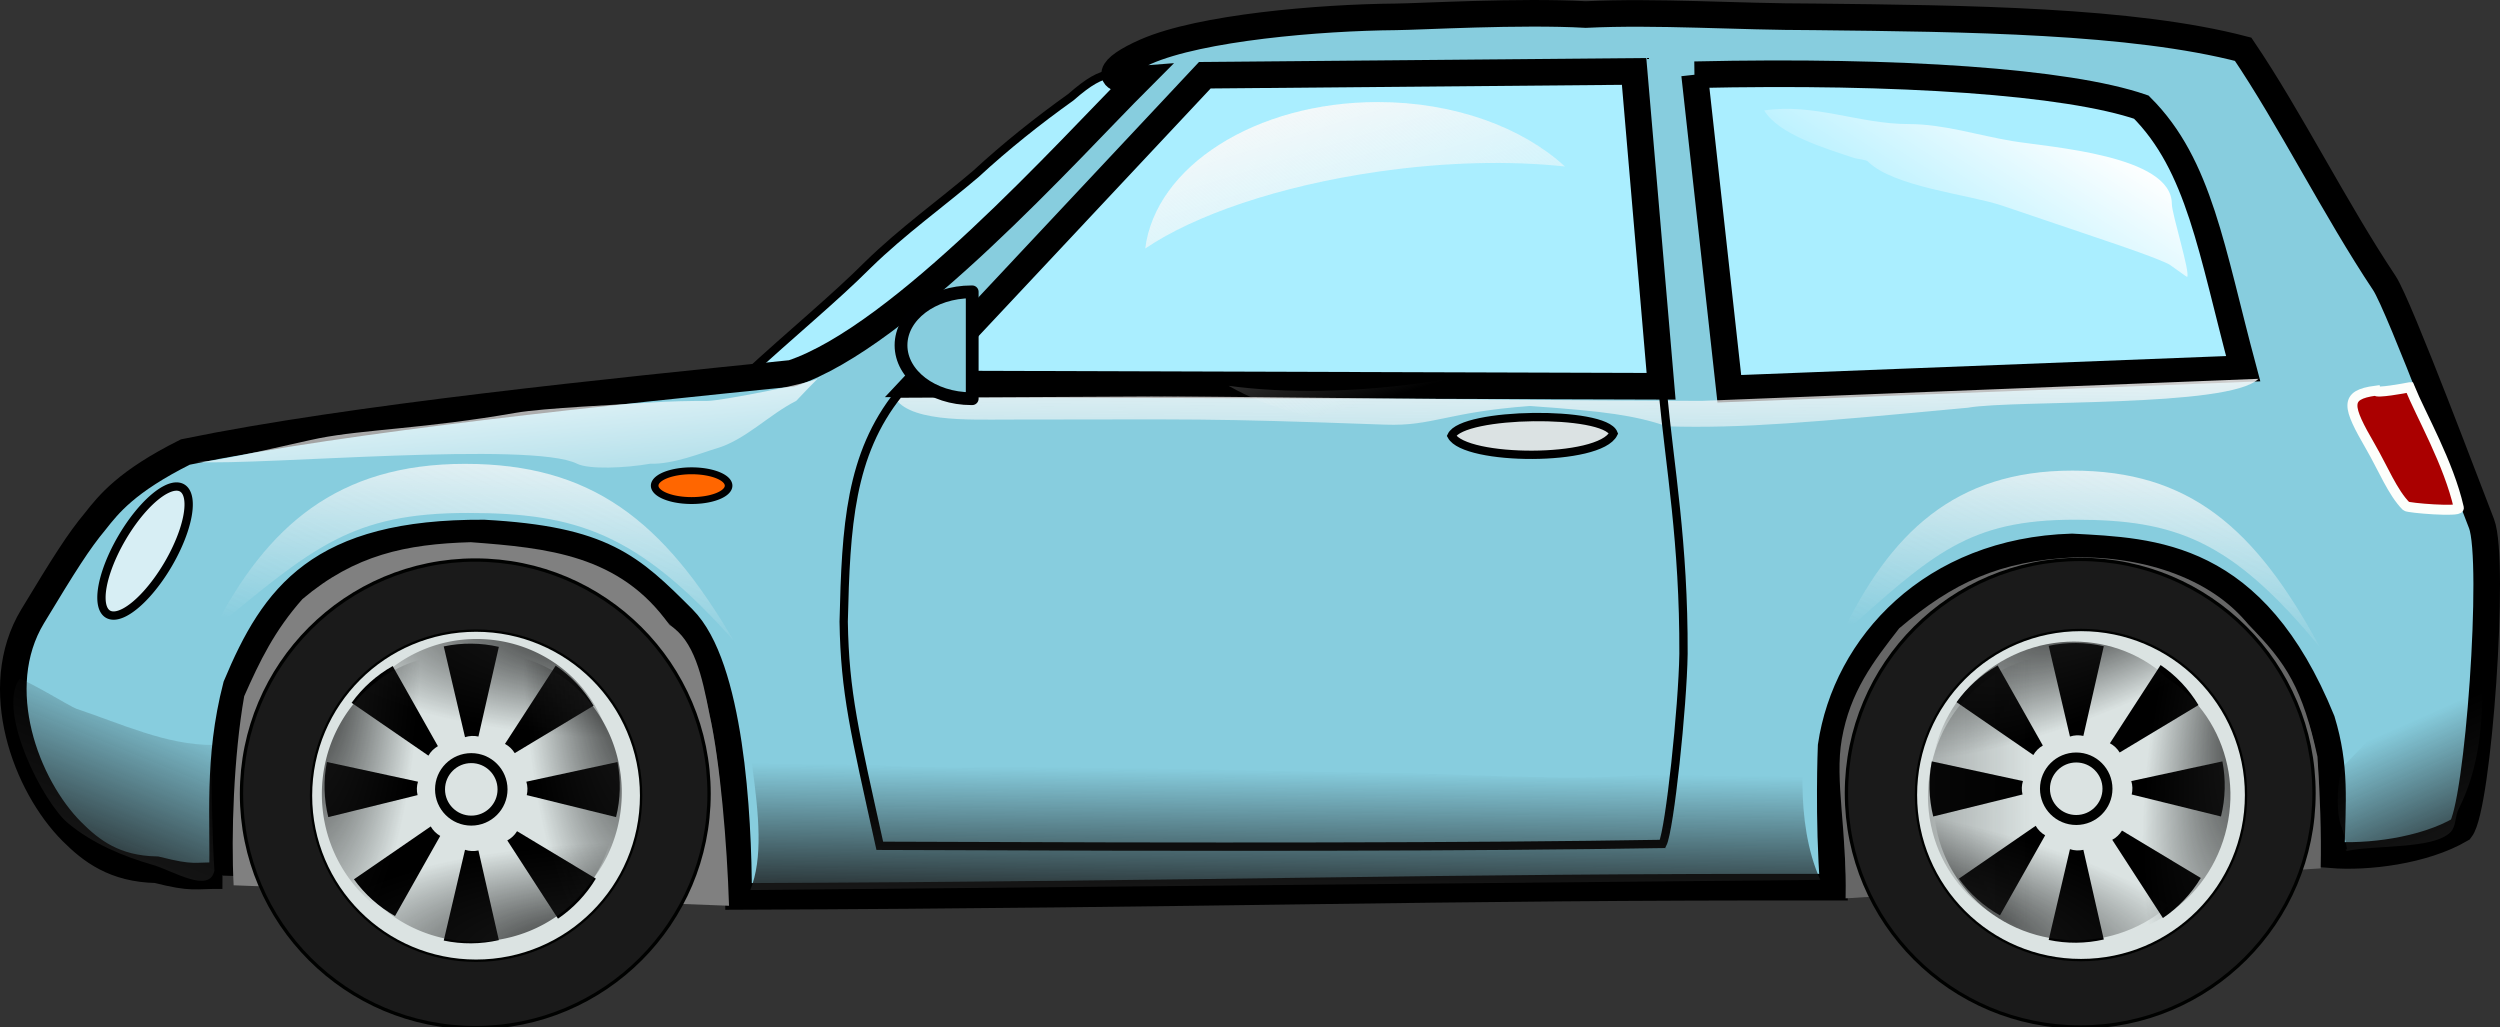 <?xml version="1.0" encoding="UTF-8" standalone="no"?>
<svg
   id="svg27542"
   viewBox="0 0 140 57.531"
   version="1.1"
   sodipodi:docname="auto2_lt_blue_400px.svg"
   width="140"
   height="57.531"
   inkscape:version="1.2.2 (732a01da63, 2022-12-09)"
   xmlns:inkscape="http://www.inkscape.org/namespaces/inkscape"
   xmlns:sodipodi="http://sodipodi.sourceforge.net/DTD/sodipodi-0.dtd"
   xmlns:xlink="http://www.w3.org/1999/xlink"
   xmlns="http://www.w3.org/2000/svg"
   xmlns:svg="http://www.w3.org/2000/svg"
   xmlns:rdf="http://www.w3.org/1999/02/22-rdf-syntax-ns#"
   xmlns:cc="http://creativecommons.org/ns#"
   xmlns:dc="http://purl.org/dc/elements/1.1/">
  <rect x="0" y="0" width="140" height="57.531" fill="#333333" stroke="none"/>
  <sodipodi:namedview
     id="namedview1554"
     pagecolor="#ffffff"
     bordercolor="#000000"
     borderopacity="0.25"
     inkscape:showpageshadow="2"
     inkscape:pageopacity="0.0"
     inkscape:pagecheckerboard="0"
     inkscape:deskcolor="#d1d1d1"
     showgrid="false"
     inkscape:zoom="1.74375"
     inkscape:cx="211.6129"
     inkscape:cy="91.756272"
     inkscape:window-width="1920"
     inkscape:window-height="1017"
     inkscape:window-x="1912"
     inkscape:window-y="-8"
     inkscape:window-maximized="1"
     inkscape:current-layer="svg27542" />
  <defs
     id="defs27544">
    <linearGradient
       id="linearGradient4484">
      <stop
         id="stop4486"
         stop-color="#1a1a1a"
         offset="0" />
      <stop
         id="stop4488"
         stop-color="#1a1a1a"
         stop-opacity="0"
         offset="1" />
    </linearGradient>
    <radialGradient
       id="radialGradient27347"
       xlink:href="#linearGradient4484"
       gradientUnits="userSpaceOnUse"
       cy="402.36"
       cx="668.77"
       gradientTransform="matrix(-2.405,-0.035,0.012,-0.796,2277.4,736.54)"
       r="21.875" />
    <linearGradient
       id="linearGradient27361"
       y2="411.11"
       xlink:href="#linearGradient4484"
       gradientUnits="userSpaceOnUse"
       x2="650.01"
       y1="350.05"
       x1="635.72" />
    <linearGradient
       id="linearGradient27187">
      <stop
         id="stop27189"
         stop-color="#f9f9f9"
         offset="0" />
      <stop
         id="stop27191"
         stop-color="#f9f9f9"
         stop-opacity="0"
         offset="1" />
    </linearGradient>
    <linearGradient
       id="linearGradient27973"
       y2="435.19"
       gradientUnits="userSpaceOnUse"
       x2="1899.5"
       gradientTransform="matrix(1.175,0,0,1,-1892.8,-225.53)"
       y1="387.09"
       x1="1881.8">
      <stop
         id="stop27266"
         stop-color="#f9f9f9"
         offset="0" />
      <stop
         id="stop27268"
         stop-color="#f9f9f9"
         stop-opacity="0"
         offset="1" />
    </linearGradient>
    <linearGradient
       id="linearGradient27976"
       y2="521.9"
       xlink:href="#linearGradient27187"
       gradientUnits="userSpaceOnUse"
       x2="2154.9"
       gradientTransform="matrix(1.196,0,0,1,-2397.4,-272)"
       y1="487.39"
       x1="2157.6" />
    <linearGradient
       id="linearGradient27979"
       y2="521.9"
       xlink:href="#linearGradient27187"
       gradientUnits="userSpaceOnUse"
       x2="2154.9"
       gradientTransform="matrix(1.102,0,0,1,-1937.9,-270.91)"
       y1="487.39"
       x1="2157.6" />
    <linearGradient
       id="linearGradient27982"
       y2="509.39"
       gradientUnits="userSpaceOnUse"
       x2="1906"
       gradientTransform="translate(-1715.7,-270.91)"
       y1="475.15"
       x1="1902.7">
      <stop
         id="stop27174"
         stop-color="#fff"
         offset="0" />
      <stop
         id="stop27176"
         stop-color="#fff"
         stop-opacity="0"
         offset="1" />
    </linearGradient>
    <linearGradient
       id="linearGradient27985"
       y2="466.44"
       gradientUnits="userSpaceOnUse"
       x2="2135.4"
       gradientTransform="translate(-1715.7,-270.91)"
       y1="437.37"
       x1="2154.1">
      <stop
         id="stop27164"
         stop-color="#fff"
         offset="0" />
      <stop
         id="stop27166"
         stop-color="#fff"
         stop-opacity="0"
         offset="1" />
    </linearGradient>
    <linearGradient
       id="linearGradient27988"
       y2="536.82"
       gradientUnits="userSpaceOnUse"
       x2="2205.9"
       gradientTransform="translate(-1715.7,-270.91)"
       y1="560.73"
       x1="2216.5">
      <stop
         id="stop27146"
         stop-color="#1a1a1a"
         offset="0" />
      <stop
         id="stop27148"
         stop-color="#1a1a1a"
         stop-opacity="0"
         offset="1" />
    </linearGradient>
    <linearGradient
       id="linearGradient27991"
       y2="542.93"
       xlink:href="#linearGradient4484"
       gradientUnits="userSpaceOnUse"
       x2="2045.7"
       gradientTransform="translate(-1715.7,-270.91)"
       y1="566.3"
       x1="2045.4" />
    <linearGradient
       id="linearGradient28003"
       y2="505.81"
       xlink:href="#linearGradient4484"
       gradientUnits="userSpaceOnUse"
       x2="612.28"
       gradientTransform="translate(-477.51,-244.44)"
       y1="535.27"
       x1="600.19" />
    <linearGradient
       id="linearGradient28008"
       y2="521.2"
       gradientUnits="userSpaceOnUse"
       x2="2072"
       gradientTransform="translate(-1716.8,-286.67)"
       y1="490.77"
       x1="2072.1">
      <stop
         id="stop27215"
         stop-color="#f9f9f9"
         offset="0" />
      <stop
         id="stop27217"
         stop-color="#f9f9f9"
         stop-opacity="0"
         offset="1" />
    </linearGradient>
    <radialGradient
       inkscape:collect="always"
       xlink:href="#linearGradient4484"
       id="radialGradient2960"
       gradientUnits="userSpaceOnUse"
       gradientTransform="matrix(-2.405,-0.035,0.012,-0.796,2277.4,736.54)"
       cx="668.77"
       cy="402.36"
       r="21.875" />
    <radialGradient
       inkscape:collect="always"
       xlink:href="#linearGradient4484"
       id="radialGradient2962"
       gradientUnits="userSpaceOnUse"
       gradientTransform="matrix(-2.405,-0.035,0.012,-0.796,2277.4,736.54)"
       cx="668.77"
       cy="402.36"
       r="21.875" />
    <radialGradient
       inkscape:collect="always"
       xlink:href="#linearGradient4484"
       id="radialGradient2964"
       gradientUnits="userSpaceOnUse"
       gradientTransform="matrix(-2.405,-0.035,0.012,-0.796,2277.4,736.54)"
       cx="668.77"
       cy="402.36"
       r="21.875" />
    <radialGradient
       inkscape:collect="always"
       xlink:href="#linearGradient4484"
       id="radialGradient2966"
       gradientUnits="userSpaceOnUse"
       gradientTransform="matrix(-2.405,-0.035,0.012,-0.796,2277.4,736.54)"
       cx="668.77"
       cy="402.36"
       r="21.875" />
    <radialGradient
       inkscape:collect="always"
       xlink:href="#linearGradient4484"
       id="radialGradient2968"
       gradientUnits="userSpaceOnUse"
       gradientTransform="matrix(-2.405,-0.035,0.012,-0.796,2277.4,736.54)"
       cx="668.77"
       cy="402.36"
       r="21.875" />
    <radialGradient
       inkscape:collect="always"
       xlink:href="#linearGradient4484"
       id="radialGradient2970"
       gradientUnits="userSpaceOnUse"
       gradientTransform="matrix(-2.405,-0.035,0.012,-0.796,2277.4,736.54)"
       cx="668.77"
       cy="402.36"
       r="21.875" />
  </defs>
  <g
     id="layer1"
     transform="matrix(0.35,0,0,0.35,-37.973,-52.025)">
    <g
       id="g28044">
      <path
         id="path4737"
         d="m 291.48,160.97 -47.776,46.294 -16.296,1.852 c 8.165,-7.513 14.493,-12.641 19.999,-18.147 5.438,-5.314 11.788,-9.865 17.235,-14.51 4.773,-4.402 9.872,-8.468 15.184,-12.26 5.952,-5.212 6.863,-3.5 11.652,-3.228 z"
         stroke="#000000"
         stroke-width="1.33px"
         fill="#aaeeff" />
      <path
         id="path4739"
         d="m 144.08,288.74 c -4.654,-0.051 -4.595,0.562 -10.541,-0.94 -6.732,-0.132 -10.459,-3.024 -13.532,-6.097 -7.335,-7.335 -13.23,-22.964 -6.296,-34.443 5.084,-8.417 7.353,-12.009 10,-15.184 2.169,-2.751 5.017,-6.397 14.444,-11.111 26.33,-5.439 68.727,-9.709 97.033,-12.592 17.592,-5.864 44.344,-35.826 55.553,-47.035 -5.644,0.459 -5.09,-1.737 1.111,-4.444 8.756,-3.822 27.671,-5.449 39.998,-5.555 3.841,-0.033 19.857,-0.961 30.369,-0.37 11.486,-0.554 23.968,0.37 36.665,0.37 24.304,0.274 50.701,0.535 68.515,5.185 7.481,11.049 14.69,25.554 22.592,37.406 2.376,3.563 14.003,34.638 15.555,38.517 2.245,5.92 -0.526,45.299 -3.333,48.887 -5.945,3.479 -15.028,4.55 -20.74,4.074 0.231,-8.706 0.763,-14.096 -1.482,-21.481 -10.87,-26.723 -26.909,-27.073 -39.998,-27.777 -22.354,0.671 -36.14,15.735 -38.517,31.85 0,0 -0.487,11.598 0.37,22.591 -65.409,-0.097 -97.664,1.182 -175.18,1.482 0,-13.235 -1.354,-36.908 -8.889,-44.442 -8.337,-8.337 -12.812,-12.667 -31.85,-13.703 -26.364,-0.14 -33.612,10.072 -39.628,24.443 -3.069,11.869 -1.944,21.377 -2.222,30.369 z"
         stroke="#000000"
         stroke-width="4.255"
         fill="#87cdde" />
      <path
         id="path4741"
         d="m 254.98,210.07 46.287,-49.391 68.684,-0.608 4.32,50.378 z"
         stroke="#000000"
         stroke-width="4.255"
         fill="#aaeeff" />
      <path
         id="path4743"
         d="m 379.63,160.6 5.555,50.246 82.218,-3.211 c -5.085,-18.958 -6.979,-32.534 -16.296,-41.85 -11.839,-4.062 -38.71,-5.922 -71.478,-5.185 z"
         stroke="#000000"
         stroke-width="4.255"
         fill="#aaeeff" />
      <path
         id="path4745"
         d="m 366.66,218 c -1.45,-3.688 -24.133,-3.434 -25.925,0.37 2.184,4.036 23.673,4.204 25.925,-0.37 z"
         stroke="#000000"
         stroke-width="1.33px"
         fill="#dbe2e3" />
      <path
         id="path4747"
         d="m 433.02,1003.5 a 3.201,8.802 0 1 1 -6.402,0 3.201,8.802 0 1 1 6.402,0 z"
         stroke="#000000"
         fill="#d7eef4"
         transform="matrix(1.147,0.674,-0.674,1.147,315.06,-1203.9)" />
      <path
         id="path4751"
         d="m 145.88,290.29 c 27.361,1.013 51.898,2.262 79.258,3.276 -0.304,-9.904 -1.432,-23.114 -3.131,-30.637 -1.174,-6.135 -2.452,-11.84 -6.394,-14.284 -7.926,-11.242 -19.588,-12.33 -31.801,-13.251 -10.369,0.299 -18.539,2.02 -26.921,9.095 -4.472,5.048 -6.821,9.893 -9.325,15.548 -1.681,9.524 -2.111,22.351 -1.687,30.255 z"
         fill="#808080" />
      <g
         id="g4753"
         transform="matrix(1.33,0,0,1.33,-448.6,-1072.3)">
        <path
           id="path4755"
           stroke-linejoin="round"
           d="m 504.17,1013.5 c 0,15.533 -12.592,28.125 -28.125,28.125 -15.533,0 -28.125,-12.592 -28.125,-28.125 0,-15.533 12.592,-28.125 28.125,-28.125 15.533,0 28.125,12.592 28.125,28.125 z"
           stroke="#000100"
           stroke-linecap="round"
           stroke-width="0.4"
           fill="#1a1a1a" />
        <path
           id="path4757"
           stroke-linejoin="round"
           d="m 504.17,1013.5 c 0,15.533 -12.592,28.125 -28.125,28.125 -15.533,0 -28.125,-12.592 -28.125,-28.125 0,-15.533 12.592,-28.125 28.125,-28.125 15.533,0 28.125,12.592 28.125,28.125 z"
           transform="matrix(0.706,0,0,0.706,140.05,298.19)"
           stroke="#000100"
           stroke-linecap="round"
           stroke-width="0.4"
           fill="#dbe3e2" />
        <path
           id="path4759"
           stroke-linejoin="round"
           d="m 480.16,1013.8 c 0,2.077 -1.683,3.76 -3.76,3.76 -2.077,0 -3.76,-1.683 -3.76,-3.76 0,-2.077 1.683,-3.76 3.76,-3.76 2.077,0 3.76,1.683 3.76,3.76 z"
           transform="translate(-0.836,-0.836)"
           stroke="#000100"
           stroke-linecap="round"
           stroke-width="1.2"
           fill="#dbe3e2" />
        <g
           id="g4761">
          <path
             id="path4763"
             d="m 466.11,998.13 c -1.951,1.099 -3.64,2.611 -4.942,4.42 l 9.238,6.357 c 0.268,-0.473 0.669,-0.875 1.142,-1.142 z" />
          <path
             id="path4765"
             d="m 478.88,995.82 c -2.183,-0.499 -4.45,-0.516 -6.63,-0.053 l 2.56,10.918 c 0.517,-0.17 1.083,-0.197 1.614,-0.077 z" />
          <path
             id="path4767"
             d="m 490.27,1002.9 c -1.153,-1.92 -2.712,-3.566 -4.556,-4.817 l -6.098,9.411 c 0.481,0.255 0.893,0.644 1.174,1.11 l 9.48,-5.704 z" />
          <path
             id="path4769"
             d="m 466.39,1028.2 c -1.951,-1.099 -3.64,-2.611 -4.942,-4.42 l 9.238,-6.357 c 0.268,0.473 0.669,0.875 1.142,1.142 z" />
          <path
             id="path4771"
             d="m 478.88,1031.1 c -2.183,0.499 -4.45,0.516 -6.63,0.053 l 2.56,-10.918 c 0.517,0.17 1.083,0.197 1.614,0.077 z" />
          <path
             id="path4773"
             d="m 490.55,1023.7 c -1.153,1.92 -2.712,3.566 -4.556,4.817 l -6.098,-9.411 c 0.481,-0.255 0.893,-0.644 1.174,-1.11 l 9.48,5.704 z" />
          <path
             id="path4775"
             d="m 492.98,1016.3 c 0.537,-2.174 0.594,-4.44 0.169,-6.628 l -10.961,2.368 c 0.161,0.519 0.178,1.086 0.049,1.615 l 10.743,2.646 z" />
          <path
             id="path4777"
             d="m 458.36,1016.3 c -0.537,-2.174 -0.594,-4.44 -0.169,-6.628 l 10.961,2.368 c -0.161,0.519 -0.178,1.086 -0.049,1.615 l -10.743,2.646 z" />
        </g>
      </g>
      <path
         id="path4779"
         d="m 403.79,292.38 76.012,-4.795 c 0.134,-5.829 -0.108,-11.508 -0.51,-17.868 -2.388,-10.856 -4.928,-15 -11.052,-21.124 -5.573,-6.989 -16.011,-10.986 -27.93,-10.768 -11.839,0.565 -19.295,3.999 -27.95,11.356 -4.114,5.29 -7.843,10.109 -9.179,17.731 -1.163,6.636 0.843,14.566 0.608,25.468 z"
         fill="#666666" />
      <g
         id="g4781"
         transform="matrix(1.33,0,0,1.33,-191.81,-1072.4)">
        <path
           id="path4783"
           stroke-linejoin="round"
           d="m 504.17,1013.5 c 0,15.533 -12.592,28.125 -28.125,28.125 -15.533,0 -28.125,-12.592 -28.125,-28.125 0,-15.533 12.592,-28.125 28.125,-28.125 15.533,0 28.125,12.592 28.125,28.125 z"
           stroke="#000100"
           stroke-linecap="round"
           stroke-width="0.4"
           fill="#1a1a1a" />
        <path
           id="path4785"
           stroke-linejoin="round"
           d="m 504.17,1013.5 c 0,15.533 -12.592,28.125 -28.125,28.125 -15.533,0 -28.125,-12.592 -28.125,-28.125 0,-15.533 12.592,-28.125 28.125,-28.125 15.533,0 28.125,12.592 28.125,28.125 z"
           transform="matrix(0.706,0,0,0.706,140.05,298.19)"
           stroke="#000100"
           stroke-linecap="round"
           stroke-width="0.4"
           fill="#dbe3e2" />
        <path
           id="path4787"
           stroke-linejoin="round"
           d="m 480.16,1013.8 c 0,2.077 -1.683,3.76 -3.76,3.76 -2.077,0 -3.76,-1.683 -3.76,-3.76 0,-2.077 1.683,-3.76 3.76,-3.76 2.077,0 3.76,1.683 3.76,3.76 z"
           transform="translate(-0.836,-0.836)"
           stroke="#000100"
           stroke-linecap="round"
           stroke-width="1.2"
           fill="#dbe3e2" />
        <g
           id="g4789">
          <path
             id="path4791"
             d="m 466.11,998.13 c -1.951,1.099 -3.64,2.611 -4.942,4.42 l 9.238,6.357 c 0.268,-0.473 0.669,-0.875 1.142,-1.142 z" />
          <path
             id="path4793"
             d="m 478.88,995.82 c -2.183,-0.499 -4.45,-0.516 -6.63,-0.053 l 2.56,10.918 c 0.517,-0.17 1.083,-0.197 1.614,-0.077 z" />
          <path
             id="path4795"
             d="m 490.27,1002.9 c -1.153,-1.92 -2.712,-3.566 -4.556,-4.817 l -6.098,9.411 c 0.481,0.255 0.893,0.644 1.174,1.11 l 9.48,-5.704 z" />
          <path
             id="path4797"
             d="m 466.39,1028.2 c -1.951,-1.099 -3.64,-2.611 -4.942,-4.42 l 9.238,-6.357 c 0.268,0.473 0.669,0.875 1.142,1.142 z" />
          <path
             id="path4799"
             d="m 478.88,1031.1 c -2.183,0.499 -4.45,0.516 -6.63,0.053 l 2.56,-10.918 c 0.517,0.17 1.083,0.197 1.614,0.077 z" />
          <path
             id="path4801"
             d="m 490.55,1023.7 c -1.153,1.92 -2.712,3.566 -4.556,4.817 l -6.098,-9.411 c 0.481,-0.255 0.893,-0.644 1.174,-1.11 l 9.48,5.704 z" />
          <path
             id="path4803"
             d="m 492.98,1016.3 c 0.537,-2.174 0.594,-4.44 0.169,-6.628 l -10.961,2.368 c 0.161,0.519 0.178,1.086 0.049,1.615 l 10.743,2.646 z" />
          <path
             id="path4805"
             d="m 458.36,1016.3 c -0.537,-2.174 -0.594,-4.44 -0.169,-6.628 l 10.961,2.368 c -0.161,0.519 -0.178,1.086 -0.049,1.615 l -10.743,2.646 z" />
        </g>
      </g>
      <path
         id="path27199"
         d="m 251.37,211.7 c 43.026,0.181 88.281,0.959 129.35,1.087 l 89.13,-3.533 c -4.658,4.658 -39.021,3.326 -46.467,4.62 -25.109,2.358 -36.168,3.339 -48.098,2.989 -5.237,-1.741 -9.697,-2.4 -22.011,-3.261 -13.194,0.965 -15.609,3.261 -23.098,2.989 -29.567,-1.073 -30.081,-0.815 -60.326,-0.815 -6.415,0 -16.656,0.481 -18.478,-4.076 z"
         fill="url(#linearGradient28008)"
         style="fill:url(#linearGradient28008)" />
      <path
         id="path4749"
         d="m 374.51,211.01 -122.21,0.608 c -7.794,9.748 -8.461,21.131 -8.816,36.481 0.181,11.367 1.73,17.585 5.776,35.873 53,0.226 95.252,0.207 125.25,-0.304 1.141,-2.281 3.222,-22.022 3.344,-30.401 0.068,-17.879 -2.192,-29.884 -3.344,-42.257 z"
         stroke="#000000"
         stroke-width="1.33px"
         fill="none" />
      <path
         id="path26511"
         stroke-linejoin="round"
         d="m 263.91,195.34 c -6.195,0 -11.253,3.827 -11.253,8.546 0,4.719 5.058,8.546 11.253,8.546 0.048,0 0.09,4.6e-4 0.138,0 v -17.093 c -0.048,-4.6e-4 -0.09,0 -0.138,0 z"
         stroke="#000001"
         stroke-linecap="round"
         stroke-width="2.045"
         fill="#87cdde" />
      <path
         id="path27024"
         d="m 142.8,287.93 c -0.358,-5.618 -0.447,-12.51 -0.447,-18.08 0,-0.72 0.255,-2.009 0.223,-2.009 -7.554,0 -14.688,-3.408 -21.875,-5.804 -0.899,-0.3 -8.83,-5.17 -9.152,-4.688 -3.513,5.27 3.852,19.69 7.812,22.991 3.918,3.265 8.857,5.337 13.616,6.696 3.074,0.878 9.065,4.678 9.822,0.893 z"
         fill="url(#linearGradient28003)"
         style="fill:url(#linearGradient28003)" />
      <path
         id="path27034"
         d="m 672.32,415.85 a 21.875,21.429 0 1 1 -43.75,0 21.875,21.429 0 1 1 43.75,0 z"
         fill="url(#radialGradient27347)"
         transform="translate(-465.68,-143.54)"
         style="fill:url(#radialGradient2960)" />
      <path
         id="path27044"
         d="m 672.32,415.85 a 21.875,21.429 0 1 1 -43.75,0 21.875,21.429 0 1 1 43.75,0 z"
         fill="url(#radialGradient27347)"
         transform="matrix(1.02,0,0,-1,-478.96,693.73)"
         style="fill:url(#radialGradient2962)" />
      <path
         id="path27048"
         d="m 672.32,415.85 a 21.875,21.429 0 1 1 -43.75,0 21.875,21.429 0 1 1 43.75,0 z"
         fill="url(#radialGradient27347)"
         transform="matrix(0,-1.02,1,0,-234.43,939.15)"
         style="fill:url(#radialGradient2964)" />
      <path
         id="path27052"
         d="m 672.32,415.85 a 21.875,21.429 0 1 1 -43.75,0 21.875,21.429 0 1 1 43.75,0 z"
         fill="url(#radialGradient27347)"
         transform="matrix(0,-1.02,-1,0,602.4,938.93)"
         style="fill:url(#radialGradient2966)" />
      <g
         id="g27090"
         transform="translate(-1741.8,-423.63)">
        <path
           id="path27056"
           d="m 672.32,415.85 c 0,11.835 -9.794,21.429 -21.875,21.429 -12.081,0 -21.875,-9.594 -21.875,-21.429 0,-11.835 9.794,-21.429 21.875,-21.429 12.081,0 21.875,9.594 21.875,21.429 z"
           fill="url(#radialGradient27347)"
           transform="matrix(0.903,-0.474,0.465,0.885,1400.7,636.83)"
           style="fill:url(#radialGradient2968)" />
        <path
           id="path27058"
           d="m 672.32,415.85 c 0,11.835 -9.794,21.429 -21.875,21.429 -12.081,0 -21.875,-9.594 -21.875,-21.429 0,-11.835 9.794,-21.429 21.875,-21.429 12.081,0 21.875,9.594 21.875,21.429 z"
           fill="url(#radialGradient27347)"
           transform="matrix(0.225,-0.995,-0.975,-0.22,2444.8,1438.6)"
           style="fill:url(#radialGradient2970)" />
        <path
           id="path27062"
           d="m 672.32,415.85 c 0,11.835 -9.794,21.429 -21.875,21.429 -12.081,0 -21.875,-9.594 -21.875,-21.429 0,-11.835 9.794,-21.429 21.875,-21.429 12.081,0 21.875,9.594 21.875,21.429 z"
           fill="url(#radialGradient27347)"
           transform="matrix(-1.005,-0.177,0.174,-0.985,2763.4,1226)"
           style="fill:url(#radialGradient27347)" />
        <path
           id="path27084"
           d="m 672.32,415.85 c 0,11.835 -9.794,21.429 -21.875,21.429 -12.081,0 -21.875,-9.594 -21.875,-21.429 0,-11.835 9.794,-21.429 21.875,-21.429 12.081,0 21.875,9.594 21.875,21.429 z"
           fill="url(#linearGradient27361)"
           transform="matrix(0.23,-0.994,0.974,0.226,1625.6,1251.8)"
           style="fill:url(#linearGradient27361)" />
      </g>
      <path
         id="path27104"
         d="m 228.54,291.05 171.2,-1.63 c -4.25,-9.398 -2.699,-22.304 -1.902,-25 0.836,-3.825 2.059,-11.226 8.696,-17.391 4.716,-4.381 12.827,-10.041 14.674,-13.043 -11.719,4.639 -19.328,13.113 -20.652,15.761 -1.114,2.227 -7.91,13.919 -8.967,16.033 -6.534,10.123 -40.103,6.783 -61.141,6.522 -12.598,-0.123 -27.137,-0.492 -35.326,-0.815 -5.163,-0.204 -16.848,-0.465 -22.011,-0.272 -5.863,0.219 -11.693,0.412 -22.554,-1e-5 -8.821,-2.926 -18.389,-20.198 -21.739,-16.848 -0.191,4.611 -1.352,6.648 -1e-4,16.576 1.127,8.274 1.756,15.039 -0.272,20.109 z"
         fill="url(#linearGradient27991)"
         style="fill:url(#linearGradient27991)" />
      <path
         id="path27134"
         d="m 483.98,284.8 c 4.523,-0.981 13.84,-0.253 16.576,-2.989 0.972,-0.972 0.673,-2.433 1.359,-3.804 3.063,-6.127 3.804,-12.609 3.804,-20.652 0,-0.359 -1.185,-11.957 -0.543,-11.957 0.286,0 -0.144,0.559 -0.272,0.815 -0.673,1.347 -0.988,3.705 -2.174,4.891 -0.951,0.951 -4.879,5.411 -5.707,7.065 -0.841,1.683 -3.915,3.1 -5.435,4.62 -3.273,3.273 -5.386,5.658 -7.88,8.152 -1.39,1.39 -1.512,8.118 -0.543,10.054 0.167,0.334 1.047,3.804 0.815,3.804 -0.362,0 0,-0.725 0,0 z"
         fill="url(#linearGradient27988)"
         style="fill:url(#linearGradient27988)" />
      <path
         id="path27160"
         d="m 390.77,166.32 c 7.903,-1.222 15.193,2.174 23.098,2.174 5.617,0 11.112,1.807 16.576,2.717 6.013,1.002 25.543,2.249 25.543,10.054 0,1.62 3.008,11.122 2.446,11.685 -0.042,0.042 -1.995,-1.421 -2.717,-1.902 -1.198,-0.799 -8.477,-3.279 -10.054,-3.804 -5.613,-1.871 -10.841,-3.704 -16.848,-5.707 -5.453,-1.818 -17.378,-2.976 -21.467,-7.065 -0.277,-0.277 -1.778,-0.411 -2.174,-0.543 -4.735,-1.578 -12.101,-3.773 -14.402,-7.609 z"
         fill="url(#linearGradient27985)"
         style="fill:url(#linearGradient27985)" />
      <path
         id="path27170"
         d="m 139.96,222.57 c 10.584,0.545 53.588,-3.369 60.87,0.272 1.86,0.93 7.653,0.71 11.685,0 3.68,0.132 8.492,-1.832 10.598,-2.446 4.661,-1.359 8.439,-5.442 12.772,-7.609 0.068,-0.034 3.804,-4.087 3.804,-3.804 0,0.738 -15.82,3.804 -17.935,3.804 -3.001,0 -6.017,0.056 -9.239,0.272 -4.762,0.319 -17.117,0.871 -21.467,1.63 -14.617,2.553 -24.281,2.655 -31.522,4.076 -3.408,0.669 -16.023,3.804 -19.565,3.804 z"
         fill="url(#linearGradient27982)"
         style="fill:url(#linearGradient27982)" />
      <path
         id="path27182"
         d="m 440.08,223.94 c -18.87,0 -29.218,10.048 -37.046,26.446 14.652,-13.117 20.348,-18.6 37.483,-18.59 15.911,0.01 24.986,3.146 39.167,20.42 C 469.32,233.008 458.746,223.94 440.08,223.94 Z"
         fill="url(#linearGradient27979)"
         style="fill:url(#linearGradient27979)" />
      <path
         id="path27195"
         d="m 182.9,222.86 c -20.475,0 -31.704,10.048 -40.198,26.446 15.899,-13.117 22.08,-18.6 40.672,-18.59 17.265,0.01 27.112,3.146 42.5,20.42 C 214.628,231.928 203.155,222.86 182.9,222.86 Z"
         fill="url(#linearGradient27976)"
         style="fill:url(#linearGradient27976)" />
      <path
         id="path27262"
         d="m 328.95,164.97 c -19.546,0 -35.58,10.296 -37.219,23.438 7.874,-5.342 21.292,-9.983 37.125,-12.281 10.967,-1.592 21.373,-1.783 30.031,-0.844 -6.814,-6.262 -17.685,-10.312 -29.937,-10.312 z m 31.906,39.031 c -6.785,2.46 -14.826,4.468 -23.656,5.75 -11.859,1.721 -23.083,1.841 -32.125,0.625 6.476,3.705 14.79,5.938 23.875,5.938 13.502,0 25.341,-4.936 31.906,-12.312 z"
         fill="url(#linearGradient27973)"
         style="fill:url(#linearGradient27973)" />
      <path
         id="path27279"
         d="m 1915.8,416.85 a 3.668,1.63 0 1 1 -7.337,0 3.668,1.63 0 1 1 7.337,0 z"
         transform="matrix(1.612,0,0,1.46,-2863.2,-382.25)"
         stroke="#000001"
         stroke-width="0.755"
         fill="#ff6600" />
      <path
         id="path27283"
         d="m 494.03,210.61 c 1.85,4.528 6.25,12.112 7.88,19.293 0.159,0.699 -8.135,0.017 -8.424,-0.272 -2.162,-2.162 -3.703,-6.046 -5.707,-9.511 -3.727,-6.444 -4.269,-8.302 0.815,-8.967 0.091,0.453 4.529,-0.362 5.435,-0.543 z"
         stroke="#fcfefb"
         stroke-width="1.6"
         fill="#aa0000" />
    </g>
  </g>
</svg>
